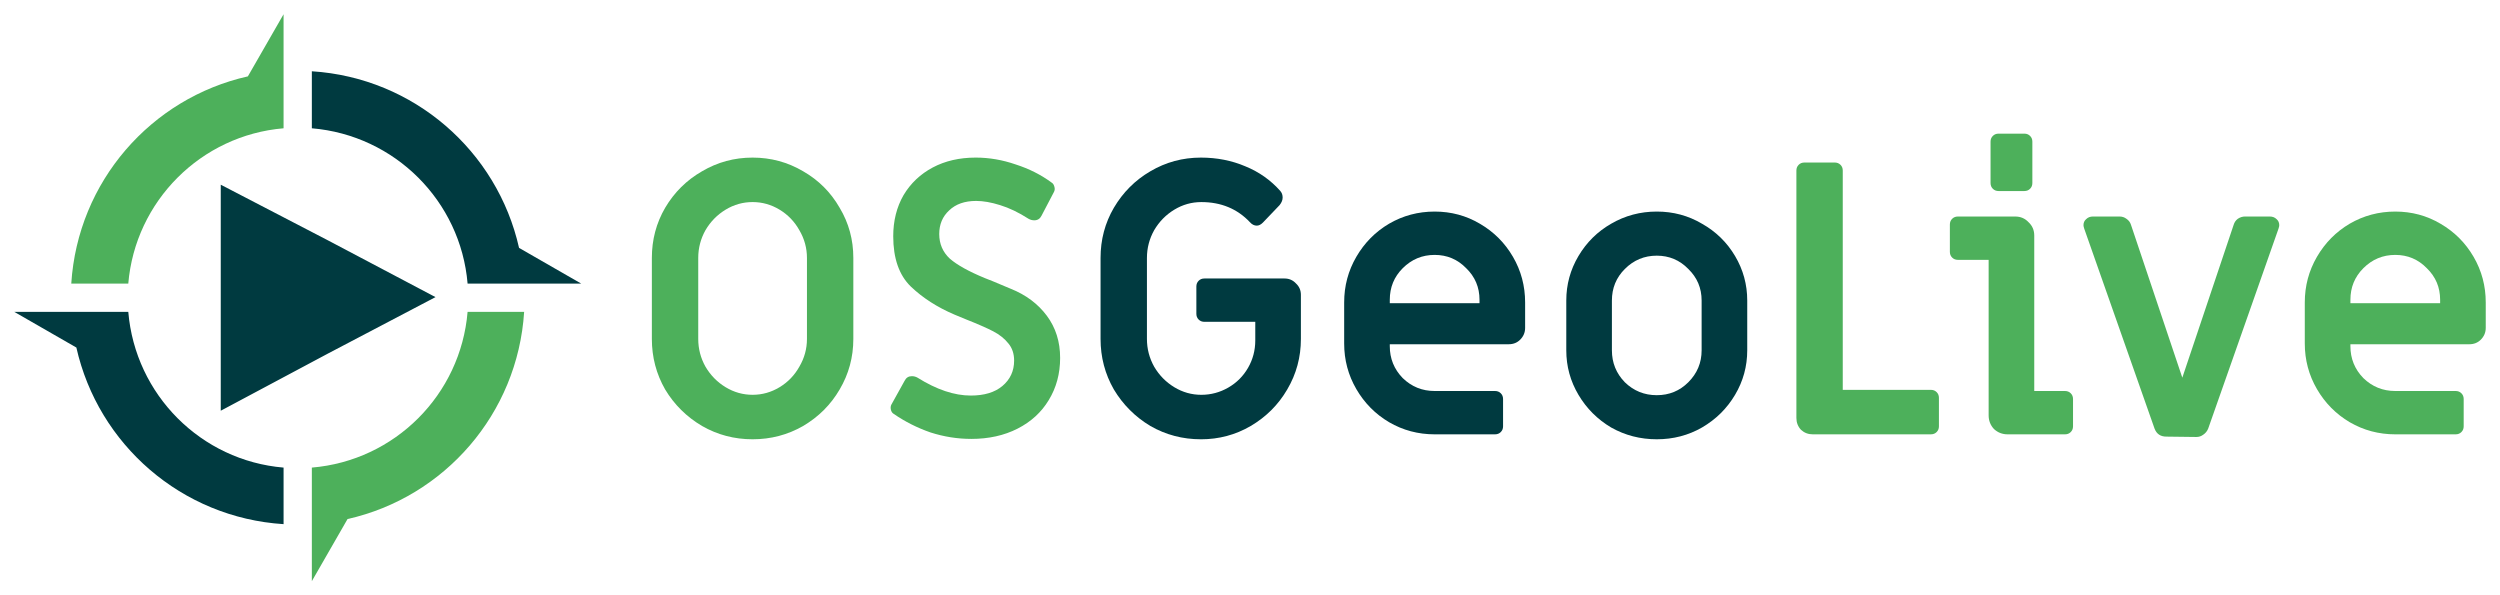 <?xml version="1.0" encoding="UTF-8" standalone="no"?>
<svg
   xmlns:dc="http://purl.org/dc/elements/1.1/"
   xmlns:cc="http://creativecommons.org/ns#"
   xmlns:rdf="http://www.w3.org/1999/02/22-rdf-syntax-ns#"
   xmlns:svg="http://www.w3.org/2000/svg"
   xmlns="http://www.w3.org/2000/svg"
   id="svg844"
   version="1.1"
   viewBox="0 0 463.999 110.509"
   height="417.673"
   width="1753.696">
  <defs
     id="defs838" />
  <g
     transform="translate(1.993,-188.88)"
     id="layer1">
    <path
       id="path4180-2-9"
       d="M 58.964,233.538 78.834,244.025 58.847,254.513 38.978,265.11 V 244.025 223.16 Z"
       style="color:#000000;clip-rule:nonzero;display:inline;overflow:visible;visibility:visible;opacity:1;isolation:auto;mix-blend-mode:normal;color-interpolation:sRGB;color-interpolation-filters:linearRGB;solid-color:#000000;solid-opacity:1;fill:#003a40;fill-opacity:1;fill-rule:evenodd;stroke:none;stroke-width:4.713;stroke-linecap:round;stroke-linejoin:round;stroke-miterlimit:4;stroke-dasharray:none;stroke-dashoffset:0;stroke-opacity:1;color-rendering:auto;image-rendering:auto;shape-rendering:auto;text-rendering:auto;enable-background:accumulate" />
    <path
       style="fill:#4db05b;fill-opacity:1;stroke-width:0.282"
       class="st0"
       d="m 50.637,212.69 v -10.582 -10.582 l -6.624,11.528 C 26.032,207.098 12.439,222.583 11.235,241.511 H 21.817 C 23.107,226.197 35.324,213.98 50.637,212.69"
       id="path7-2" />
    <path
       style="fill:#003a40;fill-opacity:1;stroke-width:0.282"
       class="st1"
       d="M 21.817,246.759 H 11.235 0.653 l 11.528,6.625 c 4.044,17.981 19.529,31.574 38.457,32.778 V 275.665 C 35.324,274.375 23.107,262.158 21.817,246.759"
       id="path9-7" />
    <path
       style="fill:#003a40;fill-opacity:1;stroke-width:0.282"
       class="st1"
       d="M 84.792,241.511 H 95.288 105.87 l -11.528,-6.625 C 90.298,216.905 74.813,203.312 55.885,202.108 v 10.582 c 15.4,1.29 27.616,13.507 28.907,28.821"
       id="path11-0" />
    <path
       style="fill:#4db05b;fill-opacity:1;stroke-width:0.282"
       class="st0"
       d="m 55.885,275.665 v 10.496 10.582 l 6.625,-11.528 c 17.981,-4.044 31.574,-19.529 32.778,-38.457 H 84.792 c -1.29,15.4 -13.507,27.616 -28.907,28.907"
       id="path13-9" />
    <path
       d="m 137.689,270.409 q -5.08,0 -9.384,-2.469 -4.304,-2.54 -6.844,-6.773 -2.469,-4.304 -2.469,-9.384 v -15.028 q 0,-5.08 2.469,-9.313 2.54,-4.304 6.844,-6.773 4.304,-2.54 9.384,-2.54 5.08,0 9.384,2.54 4.304,2.469 6.773,6.773 2.54,4.233 2.54,9.313 v 15.028 q 0,5.08 -2.54,9.384 -2.469,4.233 -6.773,6.773 -4.304,2.469 -9.384,2.469 z m 0,-8.255 q 2.681,0 5.009,-1.411 2.328,-1.411 3.669,-3.81 1.411,-2.399 1.411,-5.151 v -15.028 q 0,-2.752 -1.411,-5.151 -1.341,-2.399 -3.669,-3.81 -2.328,-1.411 -5.009,-1.411 -2.681,0 -5.009,1.411 -2.328,1.411 -3.739,3.81 -1.341,2.399 -1.341,5.151 v 15.028 q 0,2.752 1.341,5.151 1.411,2.399 3.739,3.81 2.328,1.411 5.009,1.411 z"
       style="font-style:normal;font-variant:normal;font-weight:bold;font-stretch:normal;font-size:70.556px;line-height:125%;font-family:'Miriam Libre';-inkscape-font-specification:'Miriam Libre, Bold';font-variant-ligatures:normal;font-variant-caps:normal;font-variant-numeric:normal;font-feature-settings:normal;text-align:start;letter-spacing:-0.529px;word-spacing:0px;writing-mode:lr-tb;text-anchor:start;fill:#4db05b;fill-opacity:1;stroke:none;stroke-width:0.265px;stroke-linecap:butt;stroke-linejoin:miter;stroke-opacity:1"
       id="path821" />
    <path
       d="m 178.254,270.339 q -3.81,0 -7.549,-1.199 -3.669,-1.27 -6.844,-3.457 -0.353,-0.212 -0.494,-0.706 -0.141,-0.564 0.07,-0.988 l 2.469,-4.445 q 0.423,-0.847 1.341,-0.847 0.564,0 1.058,0.282 5.292,3.316 9.878,3.316 3.739,0 5.856,-1.764 2.187,-1.834 2.187,-4.727 0,-1.905 -1.058,-3.175 -1.058,-1.341 -2.822,-2.258 -1.764,-0.917 -5.151,-2.258 l -2.046,-0.847 q -4.798,-2.046 -8.114,-5.221 -3.246,-3.175 -3.246,-9.313 0,-4.304 1.905,-7.62 1.976,-3.316 5.433,-5.151 3.457,-1.834 7.973,-1.834 3.739,0 7.408,1.27 3.739,1.199 6.703,3.387 0.353,0.212 0.494,0.776 0.141,0.494 -0.071,0.917 l -2.328,4.445 q -0.423,0.847 -1.341,0.847 -0.564,0 -1.058,-0.282 -2.752,-1.764 -5.292,-2.54 -2.469,-0.776 -4.445,-0.776 -3.175,0 -5.009,1.764 -1.834,1.693 -1.834,4.374 0,2.752 1.976,4.586 2.046,1.764 6.491,3.598 0.635,0.212 4.798,1.976 4.233,1.693 6.703,5.009 2.469,3.316 2.469,7.832 0,4.374 -2.117,7.832 -2.046,3.387 -5.786,5.292 -3.739,1.905 -8.608,1.905 z"
       style="font-style:normal;font-variant:normal;font-weight:bold;font-stretch:normal;font-size:70.556px;line-height:125%;font-family:'Miriam Libre';-inkscape-font-specification:'Miriam Libre, Bold';font-variant-ligatures:normal;font-variant-caps:normal;font-variant-numeric:normal;font-feature-settings:normal;text-align:start;letter-spacing:-0.529px;word-spacing:0px;writing-mode:lr-tb;text-anchor:start;fill:#4db05b;fill-opacity:1;stroke:none;stroke-width:0.265px;stroke-linecap:butt;stroke-linejoin:miter;stroke-opacity:1"
       id="path823" />
    <path
       d="m 220.896,270.409 q -5.08,0 -9.384,-2.469 -4.233,-2.54 -6.773,-6.773 -2.469,-4.304 -2.469,-9.384 v -15.028 q 0,-5.08 2.469,-9.313 2.54,-4.304 6.773,-6.773 4.304,-2.54 9.384,-2.54 4.445,0 8.255,1.623 3.81,1.552 6.491,4.586 0.423,0.494 0.423,1.199 0,0.706 -0.564,1.411 l -3.104,3.246 q -0.564,0.564 -1.129,0.564 -0.706,0 -1.27,-0.635 -3.528,-3.739 -9.031,-3.739 -2.681,0 -5.009,1.411 -2.328,1.411 -3.739,3.81 -1.341,2.399 -1.341,5.151 v 15.028 q 0,2.752 1.341,5.151 1.411,2.399 3.739,3.81 2.328,1.411 5.009,1.411 2.681,0 5.009,-1.341 2.328,-1.341 3.669,-3.669 1.341,-2.328 1.341,-5.08 v -3.457 h -9.454 q -0.635,0 -1.058,-0.423 -0.423,-0.423 -0.423,-1.058 v -5.08 q 0,-0.635 0.423,-1.058 0.423,-0.423 1.058,-0.423 h 14.887 q 1.27,0 2.117,0.917 0.917,0.847 0.917,2.117 v 8.184 q 0,5.08 -2.54,9.384 -2.469,4.233 -6.773,6.773 -4.233,2.469 -9.243,2.469 z"
       style="font-style:normal;font-variant:normal;font-weight:bold;font-stretch:normal;font-size:70.556px;line-height:125%;font-family:'Miriam Libre';-inkscape-font-specification:'Miriam Libre, Bold';font-variant-ligatures:normal;font-variant-caps:normal;font-variant-numeric:normal;font-feature-settings:normal;text-align:start;letter-spacing:-0.529px;word-spacing:0px;writing-mode:lr-tb;text-anchor:start;fill:#003a40;fill-opacity:1;stroke:none;stroke-width:0.265px;stroke-linecap:butt;stroke-linejoin:miter;stroke-opacity:1"
       id="path825" />
    <path
       d="m 264.277,269.492 q -4.586,0 -8.467,-2.258 -3.81,-2.258 -6.068,-6.138 -2.258,-3.881 -2.258,-8.467 v -7.62 q 0,-4.586 2.258,-8.467 2.258,-3.881 6.068,-6.138 3.881,-2.258 8.467,-2.258 4.586,0 8.396,2.258 3.881,2.258 6.138,6.138 2.258,3.881 2.258,8.467 v 4.727 q 0,1.27 -0.917,2.187 -0.847,0.847 -2.117,0.847 h -22.084 v 0.353 q 0,3.457 2.399,5.927 2.469,2.399 5.927,2.399 h 11.218 q 0.635,0 1.058,0.423 0.423,0.423 0.423,1.058 v 5.08 q 0,0.635 -0.423,1.058 -0.423,0.423 -1.058,0.423 z m 8.326,-24.342 v -0.635 q 0,-3.457 -2.469,-5.856 -2.399,-2.469 -5.856,-2.469 -3.457,0 -5.927,2.469 -2.399,2.399 -2.399,5.856 v 0.635 z"
       style="font-style:normal;font-variant:normal;font-weight:bold;font-stretch:normal;font-size:70.556px;line-height:125%;font-family:'Miriam Libre';-inkscape-font-specification:'Miriam Libre, Bold';font-variant-ligatures:normal;font-variant-caps:normal;font-variant-numeric:normal;font-feature-settings:normal;text-align:start;letter-spacing:-0.529px;word-spacing:0px;writing-mode:lr-tb;text-anchor:start;fill:#003a40;fill-opacity:1;stroke:none;stroke-width:0.265px;stroke-linecap:butt;stroke-linejoin:miter;stroke-opacity:1"
       id="path827" />
    <path
       d="m 305.502,270.409 q -4.586,0 -8.467,-2.187 -3.81,-2.258 -6.068,-6.068 -2.258,-3.81 -2.258,-8.255 v -9.243 q 0,-4.445 2.258,-8.255 2.258,-3.81 6.068,-5.997 3.881,-2.258 8.467,-2.258 4.586,0 8.396,2.258 3.881,2.187 6.138,5.997 2.258,3.81 2.258,8.255 v 9.243 q 0,4.445 -2.258,8.255 -2.258,3.81 -6.138,6.068 -3.81,2.187 -8.396,2.187 z m 0,-8.184 q 3.457,0 5.856,-2.399 2.469,-2.469 2.469,-5.927 v -9.243 q 0,-3.457 -2.469,-5.856 -2.399,-2.469 -5.856,-2.469 -3.457,0 -5.927,2.469 -2.399,2.399 -2.399,5.856 v 9.243 q 0,3.457 2.399,5.927 2.469,2.399 5.927,2.399 z"
       style="font-style:normal;font-variant:normal;font-weight:bold;font-stretch:normal;font-size:70.556px;line-height:125%;font-family:'Miriam Libre';-inkscape-font-specification:'Miriam Libre, Bold';font-variant-ligatures:normal;font-variant-caps:normal;font-variant-numeric:normal;font-feature-settings:normal;text-align:start;letter-spacing:-0.529px;word-spacing:0px;writing-mode:lr-tb;text-anchor:start;fill:#003a40;fill-opacity:1;stroke:none;stroke-width:0.265px;stroke-linecap:butt;stroke-linejoin:miter;stroke-opacity:1"
       id="path829" />
    <path
       d="m 334.451,269.492 q -1.27,0 -2.187,-0.847 -0.847,-0.917 -0.847,-2.187 V 220.526 q 0,-0.635 0.423,-1.058 0.423,-0.423 1.058,-0.423 h 5.644 q 0.635,0 1.058,0.423 0.423,0.423 0.423,1.058 v 40.711 h 16.369 q 0.635,0 1.058,0.423 0.423,0.423 0.423,1.058 v 5.292 q 0,0.635 -0.423,1.058 -0.423,0.423 -1.058,0.423 z"
       style="font-style:normal;font-variant:normal;font-weight:bold;font-stretch:normal;font-size:70.556px;line-height:125%;font-family:'Miriam Libre';-inkscape-font-specification:'Miriam Libre, Bold';font-variant-ligatures:normal;font-variant-caps:normal;font-variant-numeric:normal;font-feature-settings:normal;text-align:start;letter-spacing:-0.529px;word-spacing:0px;writing-mode:lr-tb;text-anchor:start;fill:#4db05b;fill-opacity:1;stroke:none;stroke-width:0.265px;stroke-linecap:butt;stroke-linejoin:miter;stroke-opacity:1"
       id="path831" />
    <path
       d="m 368.933,224.336 q -0.635,0 -1.058,-0.423 -0.423,-0.423 -0.423,-1.058 v -7.691 q 0,-0.635 0.423,-1.058 0.423,-0.423 1.058,-0.423 h 4.798 q 0.635,0 1.058,0.423 0.423,0.423 0.423,1.058 v 7.691 q 0,0.635 -0.423,1.058 -0.423,0.423 -1.058,0.423 z m 1.693,45.156 q -1.482,0 -2.54,-0.988 -0.988,-1.058 -0.988,-2.54 v -28.857 h -5.715 q -0.635,0 -1.058,-0.423 -0.423,-0.423 -0.423,-1.058 v -5.08 q 0,-0.635 0.423,-1.058 0.423,-0.423 1.058,-0.423 h 10.654 q 1.482,0 2.469,1.058 1.058,0.988 1.058,2.469 v 28.857 h 5.715 q 0.635,0 1.058,0.423 0.423,0.423 0.423,1.058 v 5.08 q 0,0.635 -0.423,1.058 -0.423,0.423 -1.058,0.423 z"
       style="font-style:normal;font-variant:normal;font-weight:bold;font-stretch:normal;font-size:70.556px;line-height:125%;font-family:'Miriam Libre';-inkscape-font-specification:'Miriam Libre, Bold';font-variant-ligatures:normal;font-variant-caps:normal;font-variant-numeric:normal;font-feature-settings:normal;text-align:start;letter-spacing:-0.529px;word-spacing:0px;writing-mode:lr-tb;text-anchor:start;fill:#4db05b;fill-opacity:1;stroke:none;stroke-width:0.265px;stroke-linecap:butt;stroke-linejoin:miter;stroke-opacity:1"
       id="path833" />
    <path
       d="m 400.08,269.915 q -1.623,0 -2.187,-1.482 L 384.84,231.321 q -0.141,-0.423 -0.141,-0.635 0,-0.706 0.494,-1.129 0.494,-0.494 1.27,-0.494 h 4.939 q 0.706,0 1.27,0.423 0.635,0.423 0.847,1.129 l 9.525,28.363 9.525,-28.363 q 0.212,-0.706 0.776,-1.129 0.635,-0.423 1.341,-0.423 h 4.586 q 0.776,0 1.27,0.494 0.494,0.423 0.494,1.129 0,0.212 -0.141,0.635 l -13.053,37.112 q -0.282,0.706 -0.917,1.129 -0.564,0.423 -1.27,0.423 z"
       style="font-style:normal;font-variant:normal;font-weight:bold;font-stretch:normal;font-size:70.556px;line-height:125%;font-family:'Miriam Libre';-inkscape-font-specification:'Miriam Libre, Bold';font-variant-ligatures:normal;font-variant-caps:normal;font-variant-numeric:normal;font-feature-settings:normal;text-align:start;letter-spacing:-0.529px;word-spacing:0px;writing-mode:lr-tb;text-anchor:start;fill:#4db05b;fill-opacity:1;stroke:none;stroke-width:0.265px;stroke-linecap:butt;stroke-linejoin:miter;stroke-opacity:1"
       id="path835" />
    <path
       d="m 442.568,269.492 q -4.586,0 -8.467,-2.258 -3.81,-2.258 -6.068,-6.138 -2.258,-3.881 -2.258,-8.467 v -7.62 q 0,-4.586 2.258,-8.467 2.258,-3.881 6.068,-6.138 3.881,-2.258 8.467,-2.258 4.586,0 8.396,2.258 3.881,2.258 6.138,6.138 2.258,3.881 2.258,8.467 v 4.727 q 0,1.27 -0.917,2.187 -0.847,0.847 -2.117,0.847 h -22.084 v 0.353 q 0,3.457 2.399,5.927 2.469,2.399 5.927,2.399 h 11.218 q 0.635,0 1.058,0.423 0.423,0.423 0.423,1.058 v 5.08 q 0,0.635 -0.423,1.058 -0.423,0.423 -1.058,0.423 z m 8.326,-24.342 v -0.635 q 0,-3.457 -2.469,-5.856 -2.399,-2.469 -5.856,-2.469 -3.457,0 -5.927,2.469 -2.399,2.399 -2.399,5.856 v 0.635 z"
       style="font-style:normal;font-variant:normal;font-weight:bold;font-stretch:normal;font-size:70.556px;line-height:125%;font-family:'Miriam Libre';-inkscape-font-specification:'Miriam Libre, Bold';font-variant-ligatures:normal;font-variant-caps:normal;font-variant-numeric:normal;font-feature-settings:normal;text-align:start;letter-spacing:-0.529px;word-spacing:0px;writing-mode:lr-tb;text-anchor:start;fill:#4db05b;fill-opacity:1;stroke:none;stroke-width:0.265px;stroke-linecap:butt;stroke-linejoin:miter;stroke-opacity:1"
       id="path837" />
  </g>
</svg>
